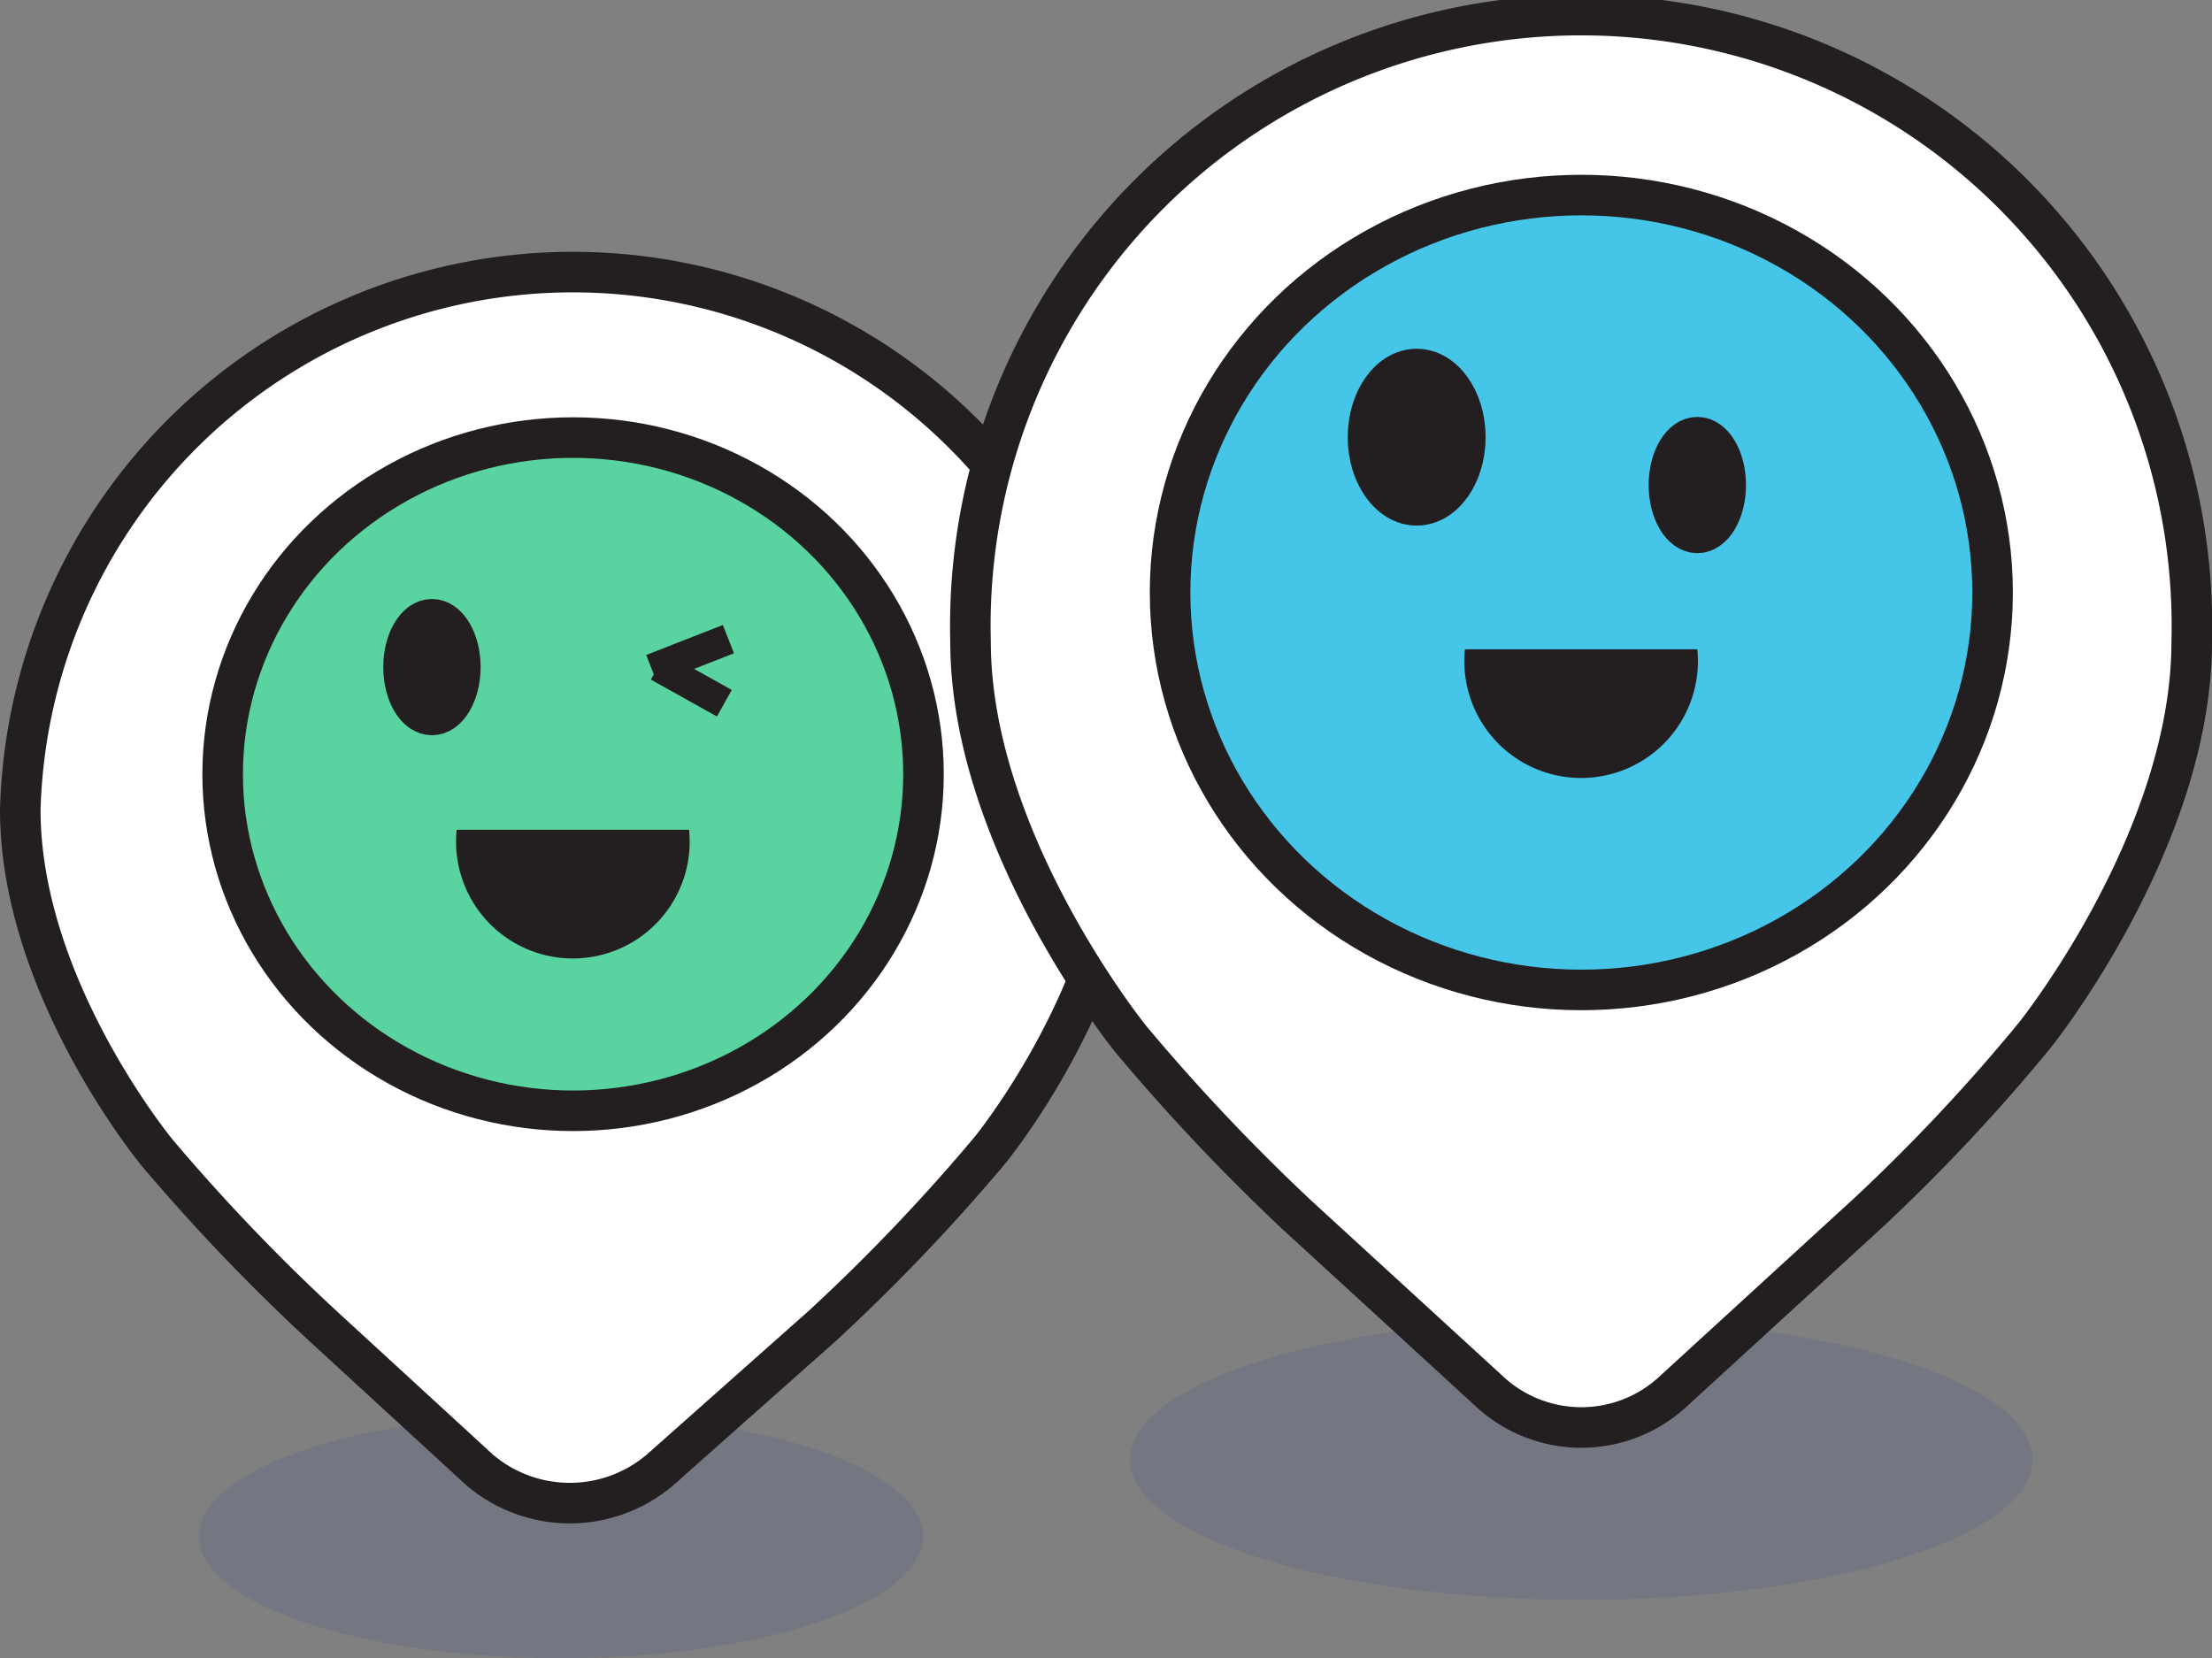 <svg id="Layer_1" data-name="Layer 1" xmlns="http://www.w3.org/2000/svg" viewBox="0 0 54.54 40.89"><rect x="0" y="0" width="54.54" height="40.89" fill="#808080" stroke="none"/><defs><style>.cls-1{fill:#2b3990;opacity:0.14;}.cls-2{fill:#fff;}.cls-3,.cls-6{fill:none;}.cls-3,.cls-4,.cls-5,.cls-6,.cls-8{stroke:#231f20;stroke-miterlimit:10;}.cls-4{fill:#59d39f;}.cls-5,.cls-7{fill:#231f20;}.cls-6{stroke-width:0.75px;}.cls-8{fill:#45c6e9;}</style></defs><ellipse class="cls-1" cx="13.83" cy="37.88" rx="8.93" ry="3.01"/><path class="cls-2" d="M55,61.69c0,4.35-3.31,8.39-3.31,8.39a47,47,0,0,1-4.13,4.33l-4,3.55a3.43,3.43,0,0,1-4.46,0L35.3,74.47a48.25,48.25,0,0,1-4.14-4.32s-3.38-4.08-3.38-8.46a13.63,13.63,0,0,1,27.25,0Z" transform="translate(-27.28 -41.72)"/><path class="cls-3" d="M55,61.69c0,4.35-3.31,8.39-3.31,8.39a47,47,0,0,1-4.13,4.33l-4,3.55a3.43,3.43,0,0,1-4.46,0L35.3,74.47a48.25,48.25,0,0,1-4.14-4.32s-3.38-4.08-3.38-8.46a13.63,13.63,0,0,1,27.25,0Z" transform="translate(-27.28 -41.72)"/><ellipse class="cls-4" cx="14.13" cy="19.09" rx="8.64" ry="8.3"/><ellipse class="cls-5" cx="10.65" cy="16.45" rx="0.7" ry="1.18"/><line class="cls-6" x1="16.07" y1="16.5" x2="17.96" y2="15.76"/><line class="cls-6" x1="16.23" y1="16.43" x2="17.86" y2="17.34"/><path class="cls-7" d="M44.27,62.18a2.88,2.88,0,1,1-5.73,0" transform="translate(-27.28 -41.72)"/><ellipse class="cls-1" cx="38.99" cy="35.99" rx="11.13" ry="3.46"/><path class="cls-2" d="M81.32,57.54c0,4.9-3.88,9.72-3.88,9.72a45.57,45.57,0,0,1-4.09,4.36l-4.87,4.46a3.33,3.33,0,0,1-4.42,0l-4.79-4.39a49.72,49.72,0,0,1-4.11-4.35s-3.95-4.87-3.95-9.8a15.06,15.06,0,1,1,30.11,0Z" transform="translate(-27.28 -41.72)"/><path class="cls-3" d="M81.32,57.54c0,4.9-3.88,9.72-3.88,9.72a45.57,45.57,0,0,1-4.09,4.36l-4.87,4.46a3.33,3.33,0,0,1-4.42,0l-4.79-4.39a49.72,49.72,0,0,1-4.11-4.35s-3.95-4.87-3.95-9.8a15.06,15.06,0,1,1,30.11,0Z" transform="translate(-27.28 -41.72)"/><ellipse class="cls-8" cx="38.99" cy="14.61" rx="10.14" ry="9.8"/><ellipse class="cls-5" cx="34.93" cy="10.78" rx="1.2" ry="1.68"/><path class="cls-7" d="M69.13,57.73a2.88,2.88,0,1,1-5.73,0" transform="translate(-27.28 -41.72)"/><ellipse class="cls-5" cx="41.85" cy="11.96" rx="0.7" ry="1.18"/></svg>